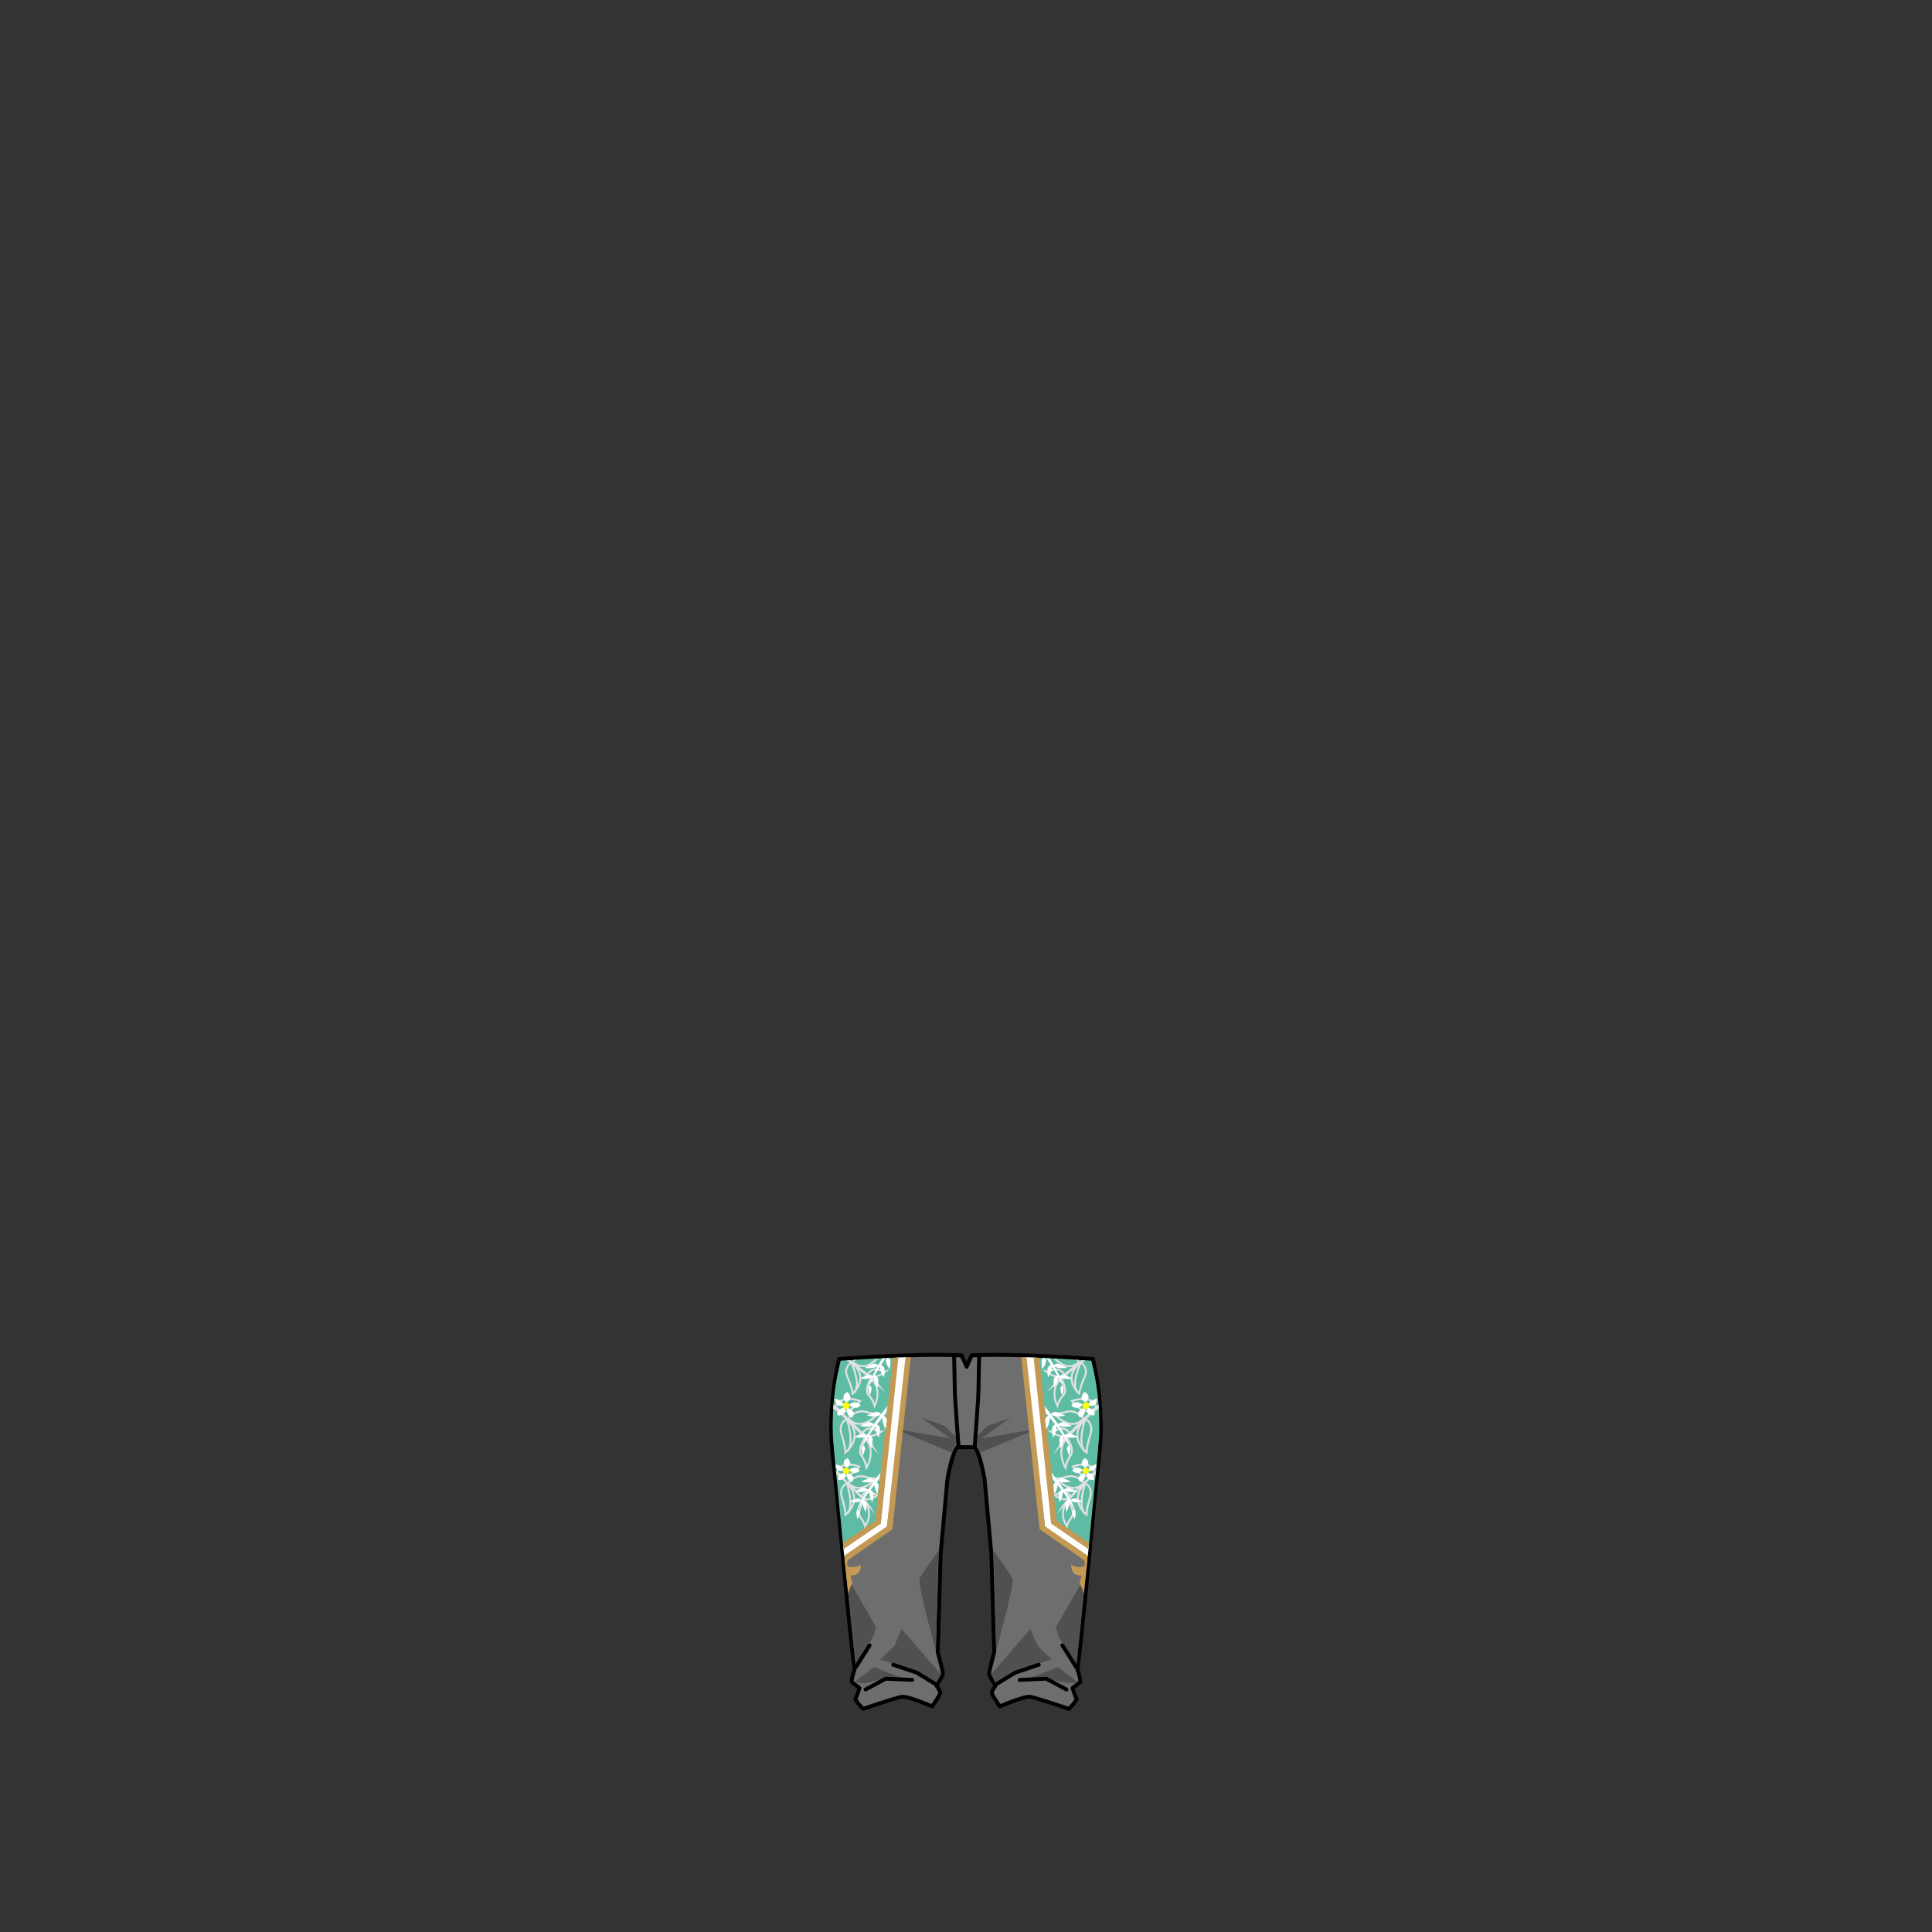 <svg xmlns="http://www.w3.org/2000/svg" width="500" height="500" version="1.1"><rect width="100%" height="100%" fill="#333333" stroke="none"/><g id="x9116"><g><g><path style="fill:#6E6E6E;stroke:#000000;stroke-linecap:round;stroke-linejoin:round;" d="M282.832,351.667c-0.854,0.077-17.777-1.445-31.333-0.917c-0.651,1.031-1.174,2.61-1.5,3.624v19.865c0.9-0.039,1.997-0.022,2.25,0.261c1.469,1.641,2.583,8.5,2.583,8.5l1.728,19.142l0.748,25.44c0,0-1.35,4.967-1.329,5.567s1.662,3.093,1.662,3.093s-0.892,1.258-0.997,1.856c0.272,0.901,2.105,3.526,2.105,3.526s6.325-2.754,7.875-2.5s10,3.125,10,3.125s1.684-1.628,2.029-2.605c-0.404-0.478-1.079-2.783-1.079-2.783s1.758-1.361,1.993-1.547c0.099-1.064-0.734-3.272-0.734-3.272c0.997-6.805,3.06-29.514,3.06-29.514s1.329-14.538,2.657-26.602C285.878,363.864,282.832,351.667,282.832,351.667z"></path><path style="fill:#505050;" d="M256.541,433.25l10.125-11.667l1.875,4.375l3.667,3.542c0,0-10.751,2.917-14.417,6.25L256.541,433.25z"></path><path style="fill:#505050;" d="M266.187,434.438l7.625-3l5.063,3.875l-2.563,0.313C276.312,435.625,268.874,433.813,266.187,434.438z"></path><polygon style="fill:#505050;" points="251.166,373.166 255.582,369.02 261.52,366.895 252.396,373.458 "></polygon><polygon style="fill:#505050;" points="253.771,372.302 268.458,369.771 253.771,375.896 252.937,374.094 251.812,373.156 "></polygon><path style="fill:#505050;" d="M280.957,407.751c0,0-7.583,13.082-7.624,13.291c-0.25,1.916,4.666,9.208,4.666,9.208l0.625,0.375L280.957,407.751z"></path><path style="fill:#505050;" d="M257.166,401.333c0,0,4.916,6.834,4.916,7.417c0,2.834-3.083,13.916-3.083,13.916l-1.167,4.584l-0.5-18.333L257.166,401.333z"></path><g><g><path style="fill:#5EBCA4;" d="M282.374,352.181c2.688,9.411,2.063,19.606,2.063,19.606l-0.438,5.282l-2.291,23.854l-10.375-5.917c-0.166-6.204-3.626-43.67-3.626-43.67l7.917,0.415L282.374,352.181z"></path><g><path style="fill:#FFFFFF;" d="M272.368,394.146l-4.452-42.81l-2.625-0.086l5.173,43.856l11.035,7.804c0.084-0.778,0.209-1.852,0.209-2.593L272.368,394.146z"></path></g><g><path style="fill:#C49953;" d="M273.465,393.583l-4.508-42.159l-1.458-0.13l4.505,42.72l0.031,0.296l9.673,6.613c0-0.61,0.083-1.451,0.125-1.642L273.465,393.583z"></path></g><g><path style="fill:#C49953;" d="M270.463,395.019l-4.797-43.725l-1.375-0.044l4.744,44.498l12.339,8.587c0-0.539,0.084-1.181,0.084-1.771L270.463,395.019z"></path></g></g><path style="fill:#C49953;" d="M280.518,403.551c0,0,0.836,2.043-0.664,1.979c-0.413,0.033-1.057,0.039-1.625-0.129c-0.677-0.196-1-0.446-1-0.446s-0.25,3.063,2.688,2.744l-0.512,1.895l1.095,2.699l0.959-8.649L280.518,403.551z"></path></g><line style="fill:none;stroke:#000000;stroke-linecap:round;stroke-linejoin:round;" x1="274.958" y1="425.833" x2="278.458" y2="431.375"></line><polyline style="fill:none;stroke:#000000;stroke-linecap:round;stroke-linejoin:round;" points="275.999,437.246 270.749,434.443 263.916,434.757 "></polyline><polyline style="fill:none;stroke:#000000;stroke-linecap:round;stroke-linejoin:round;" points="268.832,430.833 262.749,432.875 257.999,435.775 "></polyline><g><g><path style="fill:#E1E1E1;" d="M284.291,363.457c0,0-8.844,7.749-10.515,11.063l-1.226,1.949c0,0,8.025-9.243,11.823-11.93L284.291,363.457z"></path><g><g><path style="fill:#E1E1E1;" d="M281.479,376.413l-0.399-0.3c-0.095-0.071-2.323-1.776-2.505-4.373c-0.113-1.618,0.599-3.207,2.114-4.721l0.128-0.127l0.16,0.08c0.025,0.013,2.492,1.287,1.462,4.324c-0.945,2.786-0.959,4.599-0.959,4.616L281.479,376.413z M280.907,367.51c-1.315,1.363-1.933,2.773-1.834,4.192c0.121,1.751,1.313,3.098,1.936,3.687c0.064-0.745,0.274-2.243,0.957-4.252C282.723,368.903,281.382,367.814,280.907,367.51z"></path></g><g><path style="fill:#E1E1E1;" d="M280.61,375.813c-2.153-2.075-0.149-8.198-0.063-8.458l0.475,0.158c-0.021,0.061-1.992,6.082-0.063,7.94L280.61,375.813z"></path></g></g><g><path style="fill:#E1E1E1;" d="M281.461,365.416L281.461,365.416c-2.349,0-4.168-2.584-4.244-2.694l-0.188-0.271l0.313-0.107c1.085-0.374,2.073-0.563,2.938-0.563c3.053,0,3.659,2.349,3.665,2.373l0.035,0.144l-0.11,0.101C283.123,365.073,282.313,365.416,281.461,365.416z M277.834,362.706c0.521,0.643,1.961,2.21,3.627,2.21c0.68,0,1.336-0.264,1.952-0.785c-0.169-0.457-0.87-1.852-3.134-1.852C279.557,362.279,278.736,362.423,277.834,362.706z"></path></g><g><path style="fill:#E1E1E1;" d="M277.554,368.758C277.553,368.758,277.554,368.758,277.554,368.758c-2.65,0-4.875-2.657-4.968-2.771l-0.473-0.572l0.723,0.17l0,0c0,0,0.759,0.146,2.495-0.306c0.512-0.181,1.045-0.276,1.563-0.276c2.359,0,3.703,1.909,3.76,1.991l0.114,0.166l-0.139,0.147C279.72,368.27,278.685,368.758,277.554,368.758z M273.379,366.106c0.737,0.738,2.383,2.151,4.174,2.151c0.929,0,1.79-0.384,2.563-1.141c-0.366-0.438-1.51-1.614-3.222-1.614c-0.462,0-0.939,0.086-1.418,0.254C274.494,366.013,273.813,366.091,273.379,366.106z"></path></g><g><path style="fill:#E1E1E1;" d="M275.928,380.538l-0.372-0.577c-0.028-0.044-2.8-4.443,0.422-8.026l0.217-0.241l0.178,0.271c0.087,0.133,2.126,3.276,0.922,4.835c-1.057,1.365-1.278,3.04-1.28,3.057L275.928,380.538z M276.131,372.524c-2.044,2.53-1.056,5.377-0.473,6.582c0.17-0.661,0.527-1.692,1.24-2.613C277.637,375.538,276.716,373.517,276.131,372.524z"></path></g><g><path style="fill:#E1E1E1;" d="M275.028,371.931L275.028,371.931c-1.524,0-3.136-1.155-3.203-1.205l-0.957-0.693l1.156,0.247c0.066-0.003,0.511-0.034,1.807-0.643c0.308-0.145,0.625-0.217,0.945-0.217c1.271,0,2.152,1.134,2.188,1.183l0.107,0.14l-0.096,0.147C276.531,371.58,275.876,371.931,275.028,371.931z M272.645,370.652c0.569,0.327,1.512,0.778,2.384,0.778c0.61,0,1.077-0.216,1.421-0.661c-0.252-0.271-0.886-0.85-1.673-0.85c-0.246,0-0.492,0.057-0.732,0.17C273.416,370.384,272.966,370.555,272.645,370.652z"></path></g></g><g><path style="fill:#FFFFFF;" d="M280.688,360.23c0,0-1.968,1.723,0.327,2.689C281.016,362.92,282.786,361.325,280.688,360.23z"></path><path style="fill:#FFFFFF;" d="M281.735,363.578c0,0-0.063-1.158,2.229-1.609l-0.327,1.289C283.638,363.258,282.72,364.351,281.735,363.578z"></path><path style="fill:#FFFFFF;" d="M280.229,363.578c0,0-1.77-1.673-2.949,0.129C277.28,363.707,278.46,365.251,280.229,363.578z"></path><path style="fill:#FFFFFF;" d="M280.753,364.368c0,0-2.851,0.788-1.244,2.51C279.509,366.878,281.147,366.493,280.753,364.368z"></path><path style="fill:#FFFFFF;" d="M281.441,364.239c0,0,2.359,0.514,1.77,2.06C283.211,366.299,280.589,366.493,281.441,364.239z"></path><ellipse style="fill:#FFFF00;" cx="281.016" cy="363.771" rx="0.868" ry="0.853"></ellipse></g><g><path style="fill:#FFFFFF;" d="M270.312,363.869c0,0,5.774,6.942,6.528,10.537c0,0-2.544-4.257-3.354-5.251c-0.861-1.057-2.852-3.542-2.852-3.542L270.312,363.869z"></path><path style="fill:#FFFFFF;" d="M271.926,365.998c0,0,0.718-0.646,1.256-0.614c0.538,0.03,2.511,0.951,2.511,0.951S273.145,367.041,271.926,365.998z"></path><path style="fill:#FFFFFF;" d="M273.685,368.677c0,0,0.718-0.646,1.256-0.614c0.537,0.03,2.511,0.952,2.511,0.952S274.903,369.721,273.685,368.677z"></path><path style="fill:#FFFFFF;" d="M275.477,371.565c0,0,0.677-0.608,1.186-0.578c0.507,0.029,2.367,0.896,2.367,0.896S276.627,372.547,275.477,371.565z"></path><path style="fill:#FFFFFF;" d="M271.458,366.239c0,0-0.824,0.511-0.935,1.029c-0.112,0.519,0.274,2.63,0.274,2.63S272.161,367.669,271.458,366.239z"></path><path style="fill:#FFFFFF;" d="M273.229,368.47c0,0-0.823,0.51-0.934,1.028c-0.112,0.52,0.273,2.631,0.273,2.631S273.933,369.899,273.229,368.47z"></path><path style="fill:#FFFFFF;" d="M275.058,371.354c0,0-0.776,0.481-0.881,0.97c-0.104,0.489,0.258,2.479,0.258,2.479S275.719,372.7,275.058,371.354z"></path><path style="fill:#FFFFFF;" d="M276.65,373.934c0,0-0.542,0.509-0.546,0.917c-0.003,0.407,0.613,1.944,0.613,1.944S277.401,374.908,276.65,373.934z"></path></g><g><path style="fill:#E1E1E1;" d="M279.874,352.031c-2.869,2.13-6.547,4.968-7.709,6.743l-1.359,1.696c0,0,5.836-5.332,10.1-8.408C280.347,352.063,280.062,352.094,279.874,352.031z"></path><g><g><path style="fill:#E1E1E1;" d="M279.523,361.163l-0.365-0.31c-0.086-0.074-2.118-1.831-2.078-4.242c0.025-1.503,0.854-2.909,2.459-4.179l0.135-0.105l0.15,0.087c0.024,0.014,2.325,1.396,1.065,4.11c-1.156,2.491-1.322,4.162-1.323,4.179L279.523,361.163z M279.713,352.902c-1.398,1.148-2.119,2.396-2.143,3.716c-0.027,1.625,1.023,2.965,1.581,3.562c0.124-0.683,0.455-2.047,1.29-3.843C281.366,354.341,280.149,353.224,279.713,352.902z"></path></g><g><path style="fill:#E1E1E1;" d="M278.728,360.538c-1.928-2.094,0.541-7.574,0.646-7.807l0.45,0.186c-0.024,0.054-2.454,5.443-0.728,7.319L278.728,360.538z"></path></g></g><g><path style="fill:#E1E1E1;" d="M279.509,352.408c-0.02-0.033-0.115-0.066-0.489-0.449c0,0-0.4-0.1-0.5,0c0.146,0.156,0.38,0.417,0.454,0.517c-0.819,0.634-1.692,0.915-2.599,0.838c-1.096-0.094-2.251-1.027-3.001-1.646c-0.146-0.021-0.561-0.063-0.792-0.063c0.833,0.771,2.307,2.046,3.753,2.17c0.001,0,0,0,0.001,0c1.103,0.096,2.153-0.269,3.122-1.08l0.147-0.124L279.509,352.408z"></path></g><g><path style="fill:#E1E1E1;" d="M273.76,364.505l-0.314-0.564c-0.023-0.042-2.359-4.331,1.085-7.368l0.231-0.203l0.151,0.264c0.073,0.131,1.8,3.201,0.494,4.538c-1.146,1.171-1.503,2.696-1.507,2.712L273.76,364.505z M274.629,357.13c-2.205,2.163-1.479,4.872-1.011,6.031c0.221-0.595,0.655-1.517,1.429-2.307C275.848,360.036,275.118,358.095,274.629,357.13z"></path></g><g><path style="fill:#E1E1E1;" d="M273.604,356.49L273.604,356.49c-1.488-0.127-2.966-1.327-3.025-1.379l-0.876-0.72l1.107,0.325c0.064,0.002,0.501,0.011,1.817-0.442c0.313-0.107,0.628-0.148,0.94-0.122c1.241,0.107,2.006,1.226,2.038,1.274l0.092,0.138l-0.104,0.128C275.1,356.293,274.432,356.561,273.604,356.49z M271.384,355.112c0.528,0.35,1.41,0.844,2.262,0.916c0.597,0.051,1.07-0.108,1.442-0.49c-0.223-0.271-0.794-0.858-1.561-0.924c-0.241-0.021-0.485,0.011-0.73,0.096C272.16,354.929,271.706,355.049,271.384,355.112z"></path></g></g><g><path style="fill:#FFFFFF;" d="M275.163,358.926c-0.234-1.832-2.066-5.084-3.477-7.321c-0.167-0.021-0.54-0.083-0.833-0.083c0.466,0.657,1.158,1.835,1.478,2.28C273.038,354.786,275.163,358.926,275.163,358.926z"></path><path style="fill:#FFFFFF;" d="M272.564,353.376c0,0,0.755-0.535,1.277-0.461c0.522,0.073,2.371,1.088,2.371,1.088S273.667,354.442,272.564,353.376z"></path><path style="fill:#FFFFFF;" d="M274.072,356.19c0,0,0.711-0.504,1.206-0.433c0.491,0.068,2.234,1.021,2.234,1.021S275.112,357.191,274.072,356.19z"></path><path style="fill:#FFFFFF;" d="M270.603,351.48c0,0-0.833-0.094-0.984,0.375c-0.152,0.47,0.048,2.449,0.048,2.449S271.17,352.858,270.603,351.48z"></path><path style="fill:#FFFFFF;" d="M272.139,353.147c0,0-0.846,0.402-0.998,0.871c-0.153,0.47,0.047,2.449,0.047,2.449S272.705,354.524,272.139,353.147z"></path><path style="fill:#FFFFFF;" d="M273.681,355.961c0,0-0.798,0.379-0.94,0.819c-0.142,0.444,0.044,2.309,0.044,2.309S274.214,357.258,273.681,355.961z"></path><path style="fill:#FFFFFF;" d="M275.021,358.474c0,0-0.573,0.424-0.611,0.8c-0.037,0.375,0.436,1.845,0.436,1.845S275.671,359.435,275.021,358.474z"></path></g><g><g><path style="fill:#E1E1E1;" d="M283.624,380.667c0,0-7.828,6.926-9.387,10.021l-0.78,1.271c0,0,6.414-7.658,9.959-10.167L283.624,380.667z"></path><g><g><path style="fill:#E1E1E1;" d="M281.442,392.486l-0.399-0.3c-0.089-0.067-2.174-1.662-2.344-4.094c-0.106-1.516,0.56-3.003,1.979-4.42l0.128-0.127l0.161,0.08c0.023,0.012,2.338,1.209,1.372,4.058c-0.883,2.598-0.896,4.286-0.896,4.303L281.442,392.486z M280.896,384.164c-1.219,1.266-1.79,2.574-1.699,3.891c0.111,1.606,1.192,2.847,1.776,3.406c0.064-0.707,0.265-2.092,0.893-3.938C282.563,385.467,281.346,384.455,280.896,384.164z"></path></g><g><path style="fill:#E1E1E1;" d="M280.604,391.906c-2.017-1.945-0.145-7.67-0.063-7.913l0.475,0.158c-0.019,0.057-1.855,5.667-0.063,7.396L280.604,391.906z"></path></g></g><g><path style="fill:#E1E1E1;" d="M281.279,382.152L281.279,382.152c-2.157,0-3.779-2.372-3.847-2.473l-0.182-0.27l0.308-0.106c1.028-0.354,1.959-0.534,2.767-0.534c2.808,0,3.289,2.159,3.294,2.181l0.028,0.14l-0.105,0.097C282.836,381.827,282.074,382.152,281.279,382.152z M278.049,379.669c0.476,0.597,1.74,1.983,3.23,1.983c0.625,0,1.233-0.247,1.811-0.734c-0.144-0.419-0.739-1.648-2.765-1.648C279.658,379.27,278.894,379.403,278.049,379.669z"></path></g><g><path style="fill:#E1E1E1;" d="M277.762,385.324L277.762,385.324c-2.481,0-4.563-2.487-4.649-2.593l-0.473-0.572l0.723,0.17l0,0c0,0,0.709,0.135,2.321-0.285c0.479-0.169,0.978-0.259,1.464-0.259c2.211,0,3.471,1.79,3.523,1.866l0.114,0.166l-0.139,0.147C279.794,384.866,278.823,385.324,277.762,385.324z M273.904,382.848c0.698,0.694,2.212,1.977,3.857,1.977c0.858,0,1.654-0.354,2.37-1.05c-0.35-0.415-1.408-1.489-2.984-1.489c-0.43,0-0.873,0.08-1.318,0.236C274.938,382.754,274.312,382.83,273.904,382.848z"></path></g><g><path style="fill:#E1E1E1;" d="M276.267,395.543l-0.339-0.43c-0.027-0.034-2.678-3.483,0.351-6.852l0.217-0.241l0.178,0.271c0.082,0.125,1.991,3.069,0.86,4.534c-0.979,1.266-1.162,2.171-1.163,2.18L276.267,395.543z M276.432,388.852c-1.892,2.339-0.927,4.616-0.389,5.534c0.166-0.427,0.488-1.083,1.094-1.867C277.816,391.641,276.976,389.782,276.432,388.852z"></path></g><g><path style="fill:#E1E1E1;" d="M277.228,387.02c-0.035-0.046-0.861-1.111-2.057-1.111c-0.302,0-0.602,0.069-0.891,0.205c-0.825,0.387-1.145,0.508-1.24,0.546l-0.229,0.06c0,0.243,0.063,0.276,0.063,0.5c0.433,0.321,1.607,1.059,2.644,1.059c0.727,0,1.306-0.327,1.721-0.971l0.096-0.147L277.228,387.02z M275.518,387.777c-0.754,0-1.558-0.458-2.016-0.769c0.219-0.09,0.534-0.229,0.991-0.442c0.222-0.104,0.45-0.158,0.678-0.158c0.719,0,1.3,0.524,1.54,0.779C276.403,387.584,276.012,387.777,275.518,387.777z"></path></g></g><g><path style="fill:#FFFFFF;" d="M280.688,377.348c0,0-1.837,1.607,0.306,2.51C280.994,379.857,282.647,378.369,280.688,377.348z"></path><path style="fill:#FFFFFF;" d="M281.666,380.472c0,0-0.059-1.081,2.081-1.502l-0.081,0.906C283.666,379.876,282.585,381.193,281.666,380.472z"></path><path style="fill:#FFFFFF;" d="M280.261,380.472c0,0-1.652-1.562-2.754,0.121C277.507,380.593,278.608,382.034,280.261,380.472z"></path><path style="fill:#FFFFFF;" d="M280.749,381.209c0,0-2.661,0.736-1.161,2.344C279.588,383.553,281.117,383.193,280.749,381.209z"></path><path style="fill:#FFFFFF;" d="M281.392,381.09c0,0,2.202,0.479,1.652,1.923C283.044,383.013,280.596,383.193,281.392,381.09z"></path><ellipse style="fill:#FFFF00;" cx="280.995" cy="380.652" rx="0.81" ry="0.796"></ellipse></g><g><path style="fill:#FFFFFF;" d="M272.118,381.124c0,0,5.391,6.48,6.094,9.836c0,0-2.375-3.974-3.13-4.901c-0.804-0.986-2.662-3.307-2.662-3.307L272.118,381.124z"></path><path style="fill:#FFFFFF;" d="M273.625,383.111c0,0,0.67-0.604,1.172-0.574c0.503,0.029,2.345,0.889,2.345,0.889S274.763,384.085,273.625,383.111z"></path><path style="fill:#FFFFFF;" d="M275.267,385.611c0,0,0.67-0.603,1.173-0.573c0.501,0.028,2.344,0.889,2.344,0.889S276.404,386.586,275.267,385.611z"></path><path style="fill:#FFFFFF;" d="M276.94,388.309c0,0,0.631-0.568,1.105-0.54c0.474,0.027,2.21,0.836,2.21,0.836S278.014,389.225,276.94,388.309z"></path><path style="fill:#FFFFFF;" d="M273.522,383.294c0,0-0.77,0.478-0.872,0.961c-0.105,0.484,0.256,2.455,0.256,2.455S274.179,384.629,273.522,383.294z"></path><path style="fill:#FFFFFF;" d="M274.843,385.418c0,0-0.769,0.477-0.872,0.96c-0.104,0.485,0.255,2.457,0.255,2.457S275.499,386.753,274.843,385.418z"></path><path style="fill:#FFFFFF;" d="M276.549,388.11c0,0-0.726,0.449-0.823,0.905c-0.097,0.457,0.241,2.314,0.241,2.314S277.165,389.367,276.549,388.11z"></path><path style="fill:#FFFFFF;" d="M278.035,390.519c0,0-0.505,0.476-0.509,0.856c-0.003,0.38,0.572,1.814,0.572,1.814S278.736,391.429,278.035,390.519z"></path></g></g></g></g><g><path style="fill:#6E6E6E;stroke:#000000;stroke-linecap:round;stroke-linejoin:round;" d="M217.168,351.667c0.854,0.077,17.776-1.445,31.331-0.917c0.652,1.031,1.174,2.61,1.5,3.624v19.865c-0.9-0.039-1.997-0.022-2.25,0.261c-1.469,1.641-2.582,8.5-2.582,8.5l-1.728,19.142l-0.748,25.44c0,0,1.35,4.967,1.329,5.567s-1.662,3.093-1.662,3.093s0.892,1.258,0.997,1.856c-0.272,0.901-2.105,3.526-2.105,3.526s-6.325-2.754-7.875-2.5s-9.999,3.125-9.999,3.125s-1.684-1.628-2.029-2.605c0.404-0.478,1.079-2.783,1.079-2.783s-1.758-1.361-1.993-1.547c-0.099-1.064,0.734-3.272,0.734-3.272c-0.997-6.805-3.06-29.514-3.06-29.514s-1.329-14.538-2.657-26.602C214.122,363.864,217.168,351.667,217.168,351.667z"></path><path style="fill:#505050;" d="M243.458,433.25l-10.125-11.667l-1.875,4.375l-3.667,3.542c0,0,10.751,2.917,14.417,6.25L243.458,433.25z"></path><path style="fill:#505050;" d="M233.813,434.438l-7.625-3l-5.062,3.875l2.563,0.313C223.688,435.625,231.125,433.813,233.813,434.438z"></path><polygon style="fill:#505050;" points="248.832,373.166 244.417,369.02 238.479,366.895 247.603,373.458 "></polygon><polygon style="fill:#505050;" points="246.228,372.302 231.541,369.771 246.228,375.896 247.062,374.094 248.187,373.156 "></polygon><path style="fill:#505050;" d="M219.043,407.751c0,0,7.582,13.082,7.623,13.291c0.25,1.916-4.665,9.208-4.665,9.208l-0.625,0.375L219.043,407.751z"></path><path style="fill:#505050;" d="M242.833,401.333c0,0-4.916,6.834-4.916,7.417c0,2.834,3.083,13.916,3.083,13.916l1.167,4.584l0.5-18.333L242.833,401.333z"></path><g><g><path style="fill:#5EBCA4;" d="M217.626,352.181c-2.688,9.411-2.063,19.606-2.063,19.606l0.438,5.282l2.291,23.854l10.374-5.917c0.166-6.204,3.626-43.67,3.626-43.67l-7.916,0.415L217.626,352.181z"></path><g><path style="fill:#FFFFFF;" d="M227.631,394.146l4.452-42.81l2.625-0.086l-5.173,43.856l-11.034,7.804c-0.084-0.778-0.209-1.852-0.209-2.593L227.631,394.146z"></path></g><g><path style="fill:#C49953;" d="M226.534,393.583l4.508-42.159l1.458-0.13l-4.505,42.72l-0.031,0.296l-9.672,6.613c0-0.61-0.083-1.451-0.125-1.642L226.534,393.583z"></path></g><g><path style="fill:#C49953;" d="M229.536,395.019l4.797-43.725l1.375-0.044l-4.744,44.498l-12.338,8.587c0-0.539-0.084-1.181-0.084-1.771L229.536,395.019z"></path></g></g><path style="fill:#C49953;" d="M219.482,403.551c0,0-0.836,2.043,0.664,1.979c0.413,0.033,1.057,0.039,1.625-0.129c0.677-0.196,1-0.446,1-0.446s0.25,3.063-2.688,2.744l0.512,1.895l-1.095,2.699l-0.959-8.649L219.482,403.551z"></path></g><line style="fill:none;stroke:#000000;stroke-linecap:round;stroke-linejoin:round;" x1="225.042" y1="425.833" x2="221.542" y2="431.375"></line><polyline style="fill:none;stroke:#000000;stroke-linecap:round;stroke-linejoin:round;" points="224.001,437.246 229.25,434.443 236.083,434.757 "></polyline><polyline style="fill:none;stroke:#000000;stroke-linecap:round;stroke-linejoin:round;" points="231.167,430.833 237.25,432.875 242,435.775 "></polyline><g><g><path style="fill:#E1E1E1;" d="M215.709,363.457c0,0,8.844,7.749,10.514,11.063l1.226,1.949c0,0-8.024-9.243-11.822-11.93L215.709,363.457z"></path><g><g><path style="fill:#E1E1E1;" d="M218.521,375.913c0-0.018-0.014-1.83-0.959-4.616c-1.03-3.037,1.437-4.312,1.462-4.324l0.16-0.08l0.128,0.127c1.516,1.514,2.228,3.103,2.114,4.721c-0.182,2.597-2.41,4.302-2.505,4.373l-0.399,0.3L218.521,375.913z M218.034,371.137c0.683,2.009,0.893,3.507,0.957,4.252c0.622-0.589,1.814-1.936,1.936-3.687c0.099-1.419-0.519-2.829-1.834-4.192C218.618,367.814,217.277,368.903,218.034,371.137z"></path></g><g><path style="fill:#E1E1E1;" d="M219.39,375.813c2.153-2.075,0.149-8.198,0.063-8.458l-0.475,0.158c0.021,0.061,1.992,6.082,0.063,7.94L219.39,375.813z"></path></g></g><g><path style="fill:#E1E1E1;" d="M216.131,364.396l-0.11-0.101l0.035-0.144c0.006-0.024,0.612-2.373,3.665-2.373c0.865,0,1.854,0.189,2.938,0.563l0.313,0.107l-0.188,0.271c-0.076,0.11-1.896,2.694-4.244,2.694l0,0C217.688,365.416,216.877,365.073,216.131,364.396z M219.721,362.279c-2.264,0-2.965,1.395-3.134,1.852c0.616,0.521,1.272,0.785,1.952,0.785c1.666,0,3.106-1.567,3.627-2.21C221.264,362.423,220.443,362.279,219.721,362.279z"></path></g><g><path style="fill:#E1E1E1;" d="M219.37,367.308l-0.139-0.147l0.114-0.166c0.057-0.082,1.4-1.991,3.76-1.991c0.519,0,1.052,0.096,1.563,0.276c1.735,0.451,2.494,0.306,2.494,0.306l0,0l0.723-0.17l-0.473,0.572c-0.093,0.113-2.316,2.771-4.966,2.771c-0.001,0,0,0-0.001,0C221.315,368.758,220.28,368.27,219.37,367.308z M224.523,365.757c-0.479-0.168-0.956-0.254-1.418-0.254c-1.712,0-2.855,1.177-3.222,1.614c0.773,0.757,1.635,1.141,2.563,1.141c1.791,0,3.437-1.413,4.173-2.151C226.186,366.091,225.506,366.013,224.523,365.757z"></path></g><g><path style="fill:#E1E1E1;" d="M223.986,379.856c-0.002-0.017-0.224-1.691-1.28-3.057c-1.204-1.559,0.835-4.702,0.922-4.835l0.178-0.271l0.217,0.241c3.221,3.583,0.45,7.982,0.422,8.026l-0.372,0.577L223.986,379.856z M223.102,376.493c0.713,0.921,1.07,1.952,1.24,2.613c0.583-1.205,1.571-4.052-0.473-6.582C223.284,373.517,222.363,375.538,223.102,376.493z"></path></g><g><path style="fill:#E1E1E1;" d="M223.023,370.89l-0.096-0.147l0.107-0.14c0.036-0.049,0.917-1.183,2.188-1.183c0.32,0,0.638,0.072,0.944,0.217c1.296,0.608,1.74,0.64,1.807,0.643l1.156-0.247l-0.957,0.693c-0.067,0.05-1.679,1.205-3.202,1.205l0,0C224.124,371.931,223.469,371.58,223.023,370.89z M225.956,370.09c-0.24-0.113-0.486-0.17-0.732-0.17c-0.787,0-1.421,0.579-1.673,0.85c0.344,0.445,0.811,0.661,1.421,0.661c0.872,0,1.813-0.451,2.383-0.778C227.033,370.555,226.583,370.384,225.956,370.09z"></path></g></g><g><path style="fill:#FFFFFF;" d="M219.312,360.23c0,0,1.968,1.723-0.327,2.689C218.984,362.92,217.214,361.325,219.312,360.23z"></path><path style="fill:#FFFFFF;" d="M218.265,363.578c0,0,0.063-1.158-2.229-1.609l0.327,1.289C216.362,363.258,217.28,364.351,218.265,363.578z"></path><path style="fill:#FFFFFF;" d="M219.771,363.578c0,0,1.77-1.673,2.949,0.129C222.72,363.707,221.54,365.251,219.771,363.578z"></path><path style="fill:#FFFFFF;" d="M219.247,364.368c0,0,2.851,0.788,1.244,2.51C220.491,366.878,218.853,366.493,219.247,364.368z"></path><path style="fill:#FFFFFF;" d="M218.559,364.239c0,0-2.359,0.514-1.77,2.06C216.789,366.299,219.411,366.493,218.559,364.239z"></path><ellipse style="fill:#FFFF00;" cx="218.984" cy="363.771" rx="0.868" ry="0.853"></ellipse></g><g><path style="fill:#FFFFFF;" d="M229.688,363.869c0,0-5.773,6.942-6.527,10.537c0,0,2.544-4.257,3.353-5.251c0.861-1.057,2.852-3.542,2.852-3.542L229.688,363.869z"></path><path style="fill:#FFFFFF;" d="M228.073,365.998c0,0-0.718-0.646-1.256-0.614c-0.538,0.03-2.51,0.951-2.51,0.951S226.854,367.041,228.073,365.998z"></path><path style="fill:#FFFFFF;" d="M226.314,368.677c0,0-0.717-0.646-1.255-0.614c-0.537,0.03-2.511,0.952-2.511,0.952S225.097,369.721,226.314,368.677z"></path><path style="fill:#FFFFFF;" d="M224.523,371.565c0,0-0.677-0.608-1.186-0.578c-0.507,0.029-2.367,0.896-2.367,0.896S223.373,372.547,224.523,371.565z"></path><path style="fill:#FFFFFF;" d="M228.541,366.239c0,0,0.824,0.511,0.935,1.029c0.112,0.519-0.274,2.63-0.274,2.63S227.838,367.669,228.541,366.239z"></path><path style="fill:#FFFFFF;" d="M226.77,368.47c0,0,0.823,0.51,0.934,1.028c0.112,0.52-0.273,2.631-0.273,2.631S226.067,369.899,226.77,368.47z"></path><path style="fill:#FFFFFF;" d="M224.942,371.354c0,0,0.776,0.481,0.881,0.97c0.104,0.489-0.258,2.479-0.258,2.479S224.281,372.7,224.942,371.354z"></path><path style="fill:#FFFFFF;" d="M223.35,373.934c0,0,0.542,0.509,0.546,0.917c0.003,0.407-0.613,1.944-0.613,1.944S222.599,374.908,223.35,373.934z"></path></g><g><path style="fill:#E1E1E1;" d="M220.126,352.031c2.869,2.13,6.546,4.968,7.708,6.743l1.359,1.696c0,0-5.835-5.332-10.099-8.408C219.653,352.063,219.938,352.094,220.126,352.031z"></path><g><g><path style="fill:#E1E1E1;" d="M220.434,360.703c-0.001-0.017-0.167-1.688-1.323-4.179c-1.26-2.715,1.041-4.097,1.065-4.11l0.15-0.087l0.135,0.105c1.604,1.27,2.434,2.676,2.459,4.179c0.04,2.411-1.992,4.168-2.078,4.242l-0.365,0.31L220.434,360.703z M219.559,356.337c0.835,1.796,1.166,3.16,1.29,3.843c0.558-0.597,1.608-1.937,1.581-3.562c-0.023-1.319-0.744-2.567-2.143-3.716C219.851,353.224,218.634,354.341,219.559,356.337z"></path></g><g><path style="fill:#E1E1E1;" d="M221.272,360.538c1.928-2.094-0.541-7.574-0.646-7.807l-0.45,0.186c0.024,0.054,2.454,5.443,0.728,7.319L221.272,360.538z"></path></g></g><g><path style="fill:#E1E1E1;" d="M220.491,352.408c0.02-0.033,0.115-0.066,0.489-0.449c0,0,0.4-0.1,0.5,0c-0.146,0.156-0.38,0.417-0.454,0.517c0.819,0.634,1.692,0.915,2.599,0.838c1.096-0.094,2.251-1.027,3-1.646c0.146-0.021,0.561-0.063,0.792-0.063c-0.833,0.771-2.306,2.046-3.752,2.17c-0.001,0,0,0-0.001,0c-1.103,0.096-2.153-0.269-3.122-1.08l-0.147-0.124L220.491,352.408z"></path></g><g><path style="fill:#E1E1E1;" d="M226.1,363.883c-0.004-0.016-0.36-1.541-1.507-2.712c-1.306-1.337,0.421-4.407,0.494-4.538l0.151-0.264l0.231,0.203c3.443,3.037,1.107,7.326,1.084,7.368l-0.314,0.564L226.1,363.883z M224.953,360.854c0.773,0.79,1.207,1.712,1.428,2.307c0.469-1.159,1.194-3.868-1.01-6.031C224.882,358.095,224.152,360.036,224.953,360.854z"></path></g><g><path style="fill:#E1E1E1;" d="M224.406,355.692l-0.104-0.128l0.092-0.138c0.032-0.049,0.797-1.167,2.037-1.274c0.313-0.026,0.628,0.015,0.94,0.122c1.316,0.453,1.753,0.444,1.817,0.442l1.107-0.325l-0.876,0.72c-0.06,0.052-1.537,1.252-3.025,1.379l0,0C225.568,356.561,224.9,356.293,224.406,355.692z M227.202,354.71c-0.245-0.085-0.489-0.116-0.73-0.096c-0.766,0.065-1.337,0.653-1.56,0.924c0.372,0.382,0.846,0.541,1.441,0.49c0.852-0.072,1.733-0.566,2.262-0.916C228.293,355.049,227.839,354.929,227.202,354.71z"></path></g></g><g><path style="fill:#FFFFFF;" d="M224.837,358.926c0.234-1.832,2.065-5.084,3.476-7.321c0.167-0.021,0.54-0.083,0.833-0.083c-0.466,0.657-1.158,1.835-1.478,2.28C226.961,354.786,224.837,358.926,224.837,358.926z"></path><path style="fill:#FFFFFF;" d="M227.435,353.376c0,0-0.755-0.535-1.277-0.461c-0.521,0.073-2.37,1.088-2.37,1.088S226.332,354.442,227.435,353.376z"></path><path style="fill:#FFFFFF;" d="M225.928,356.19c0,0-0.711-0.504-1.206-0.433c-0.491,0.068-2.234,1.021-2.234,1.021S224.888,357.191,225.928,356.19z"></path><path style="fill:#FFFFFF;" d="M229.396,351.48c0,0,0.833-0.094,0.984,0.375c0.152,0.47-0.048,2.449-0.048,2.449S228.829,352.858,229.396,351.48z"></path><path style="fill:#FFFFFF;" d="M227.86,353.147c0,0,0.846,0.402,0.998,0.871c0.153,0.47-0.047,2.449-0.047,2.449S227.294,354.524,227.86,353.147z"></path><path style="fill:#FFFFFF;" d="M226.318,355.961c0,0,0.798,0.379,0.94,0.819c0.142,0.444-0.044,2.309-0.044,2.309S225.786,357.258,226.318,355.961z"></path><path style="fill:#FFFFFF;" d="M224.979,358.474c0,0,0.573,0.424,0.611,0.8c0.037,0.375-0.436,1.845-0.436,1.845S224.329,359.435,224.979,358.474z"></path></g><g><g><path style="fill:#E1E1E1;" d="M216.376,380.667c0,0,7.828,6.926,9.387,10.021l0.779,1.271c0,0-6.413-7.658-9.958-10.167L216.376,380.667z"></path><g><g><path style="fill:#E1E1E1;" d="M218.557,391.986c0-0.017-0.013-1.705-0.896-4.303c-0.966-2.849,1.349-4.046,1.372-4.058l0.161-0.08l0.128,0.127c1.419,1.417,2.085,2.904,1.979,4.42c-0.17,2.432-2.255,4.026-2.344,4.094l-0.399,0.3L218.557,391.986z M218.134,387.523c0.628,1.846,0.828,3.23,0.893,3.938c0.584-0.56,1.665-1.8,1.776-3.406c0.091-1.316-0.48-2.625-1.699-3.891C218.654,384.455,217.438,385.467,218.134,387.523z"></path></g><g><path style="fill:#E1E1E1;" d="M219.396,391.906c2.017-1.945,0.145-7.67,0.063-7.913l-0.475,0.158c0.019,0.057,1.855,5.667,0.063,7.396L219.396,391.906z"></path></g></g><g><path style="fill:#E1E1E1;" d="M216.458,381.187l-0.105-0.097l0.028-0.14c0.005-0.021,0.486-2.181,3.294-2.181c0.808,0,1.738,0.18,2.767,0.534l0.308,0.106l-0.182,0.27c-0.067,0.101-1.689,2.473-3.847,2.473l0,0C217.926,382.152,217.164,381.827,216.458,381.187z M219.675,379.27c-2.025,0-2.621,1.229-2.765,1.648c0.577,0.487,1.186,0.734,1.811,0.734c1.49,0,2.755-1.387,3.23-1.983C221.106,379.403,220.342,379.27,219.675,379.27z"></path></g><g><path style="fill:#E1E1E1;" d="M219.354,383.965l-0.139-0.147l0.114-0.166c0.053-0.076,1.313-1.866,3.523-1.866c0.486,0,0.985,0.09,1.464,0.259c1.612,0.42,2.32,0.285,2.32,0.285l0,0l0.723-0.17l-0.473,0.572c-0.087,0.105-2.167,2.593-4.648,2.593l0,0C221.177,385.324,220.206,384.866,219.354,383.965z M224.171,382.521c-0.445-0.156-0.889-0.236-1.318-0.236c-1.576,0-2.635,1.074-2.984,1.489c0.716,0.696,1.512,1.05,2.37,1.05c1.646,0,3.159-1.282,3.857-1.977C225.688,382.83,225.063,382.754,224.171,382.521z"></path></g><g><path style="fill:#E1E1E1;" d="M223.63,395.005c-0.001-0.009-0.184-0.914-1.163-2.18c-1.131-1.465,0.778-4.409,0.86-4.534l0.178-0.271l0.217,0.241c3.027,3.368,0.378,6.817,0.351,6.852l-0.339,0.43L223.63,395.005z M222.863,392.519c0.605,0.784,0.928,1.44,1.094,1.867c0.538-0.918,1.503-3.195-0.389-5.534C223.024,389.782,222.184,391.641,222.863,392.519z"></path></g><g><path style="fill:#E1E1E1;" d="M222.666,387.159l0.096,0.147c0.415,0.644,0.994,0.971,1.721,0.971c1.036,0,2.21-0.737,2.643-1.059c0-0.224,0.063-0.257,0.063-0.5l-0.229-0.06c-0.096-0.038-0.415-0.159-1.239-0.546c-0.289-0.136-0.589-0.205-0.891-0.205c-1.195,0-2.021,1.065-2.057,1.111L222.666,387.159z M223.289,387.188c0.24-0.255,0.821-0.779,1.54-0.779c0.228,0,0.456,0.054,0.678,0.158c0.457,0.214,0.771,0.353,0.99,0.442c-0.457,0.311-1.261,0.769-2.015,0.769C223.988,387.777,223.597,387.584,223.289,387.188z"></path></g></g><g><path style="fill:#FFFFFF;" d="M219.312,377.348c0,0,1.837,1.607-0.306,2.51C219.006,379.857,217.353,378.369,219.312,377.348z"></path><path style="fill:#FFFFFF;" d="M218.334,380.472c0,0,0.059-1.081-2.081-1.502l0.081,0.906C216.334,379.876,217.415,381.193,218.334,380.472z"></path><path style="fill:#FFFFFF;" d="M219.739,380.472c0,0,1.652-1.562,2.754,0.121C222.493,380.593,221.392,382.034,219.739,380.472z"></path><path style="fill:#FFFFFF;" d="M219.251,381.209c0,0,2.661,0.736,1.161,2.344C220.412,383.553,218.883,383.193,219.251,381.209z"></path><path style="fill:#FFFFFF;" d="M218.608,381.09c0,0-2.202,0.479-1.652,1.923C216.956,383.013,219.404,383.193,218.608,381.09z"></path><ellipse style="fill:#FFFF00;" cx="219.005" cy="380.652" rx="0.81" ry="0.796"></ellipse></g><g><path style="fill:#FFFFFF;" d="M227.881,381.124c0,0-5.39,6.48-6.093,9.836c0,0,2.375-3.974,3.13-4.901c0.804-0.986,2.661-3.307,2.661-3.307L227.881,381.124z"></path><path style="fill:#FFFFFF;" d="M226.374,383.111c0,0-0.669-0.604-1.171-0.574c-0.503,0.029-2.345,0.889-2.345,0.889S225.237,384.085,226.374,383.111z"></path><path style="fill:#FFFFFF;" d="M224.733,385.611c0,0-0.67-0.603-1.173-0.573c-0.501,0.028-2.344,0.889-2.344,0.889S223.596,386.586,224.733,385.611z"></path><path style="fill:#FFFFFF;" d="M223.06,388.309c0,0-0.631-0.568-1.105-0.54c-0.474,0.027-2.21,0.836-2.21,0.836S221.986,389.225,223.06,388.309z"></path><path style="fill:#FFFFFF;" d="M226.477,383.294c0,0,0.77,0.478,0.872,0.961c0.105,0.484-0.256,2.455-0.256,2.455S225.821,384.629,226.477,383.294z"></path><path style="fill:#FFFFFF;" d="M225.157,385.418c0,0,0.769,0.477,0.872,0.96c0.104,0.485-0.255,2.457-0.255,2.457S224.501,386.753,225.157,385.418z"></path><path style="fill:#FFFFFF;" d="M223.451,388.11c0,0,0.726,0.449,0.823,0.905c0.097,0.457-0.241,2.314-0.241,2.314S222.835,389.367,223.451,388.11z"></path><path style="fill:#FFFFFF;" d="M221.965,390.519c0,0,0.505,0.476,0.509,0.856c0.003,0.38-0.572,1.814-0.572,1.814S221.264,391.429,221.965,390.519z"></path></g></g></g></g><path style="fill:#6E6E6E;stroke:#000000;stroke-linecap:round;stroke-linejoin:round;" d="M251.499,350.75l-1.333,2.966l-1.334-2.966h-1.917c0,0,0.19,7.667,0.19,9.25s0.977,14.5,0.977,14.5l2.084,0.035l0,0l0,0l0,0l0,0l2.083-0.035c0,0,0.977-12.917,0.977-14.5s0.19-9.25,0.19-9.25H251.499z"></path></g></g></svg>